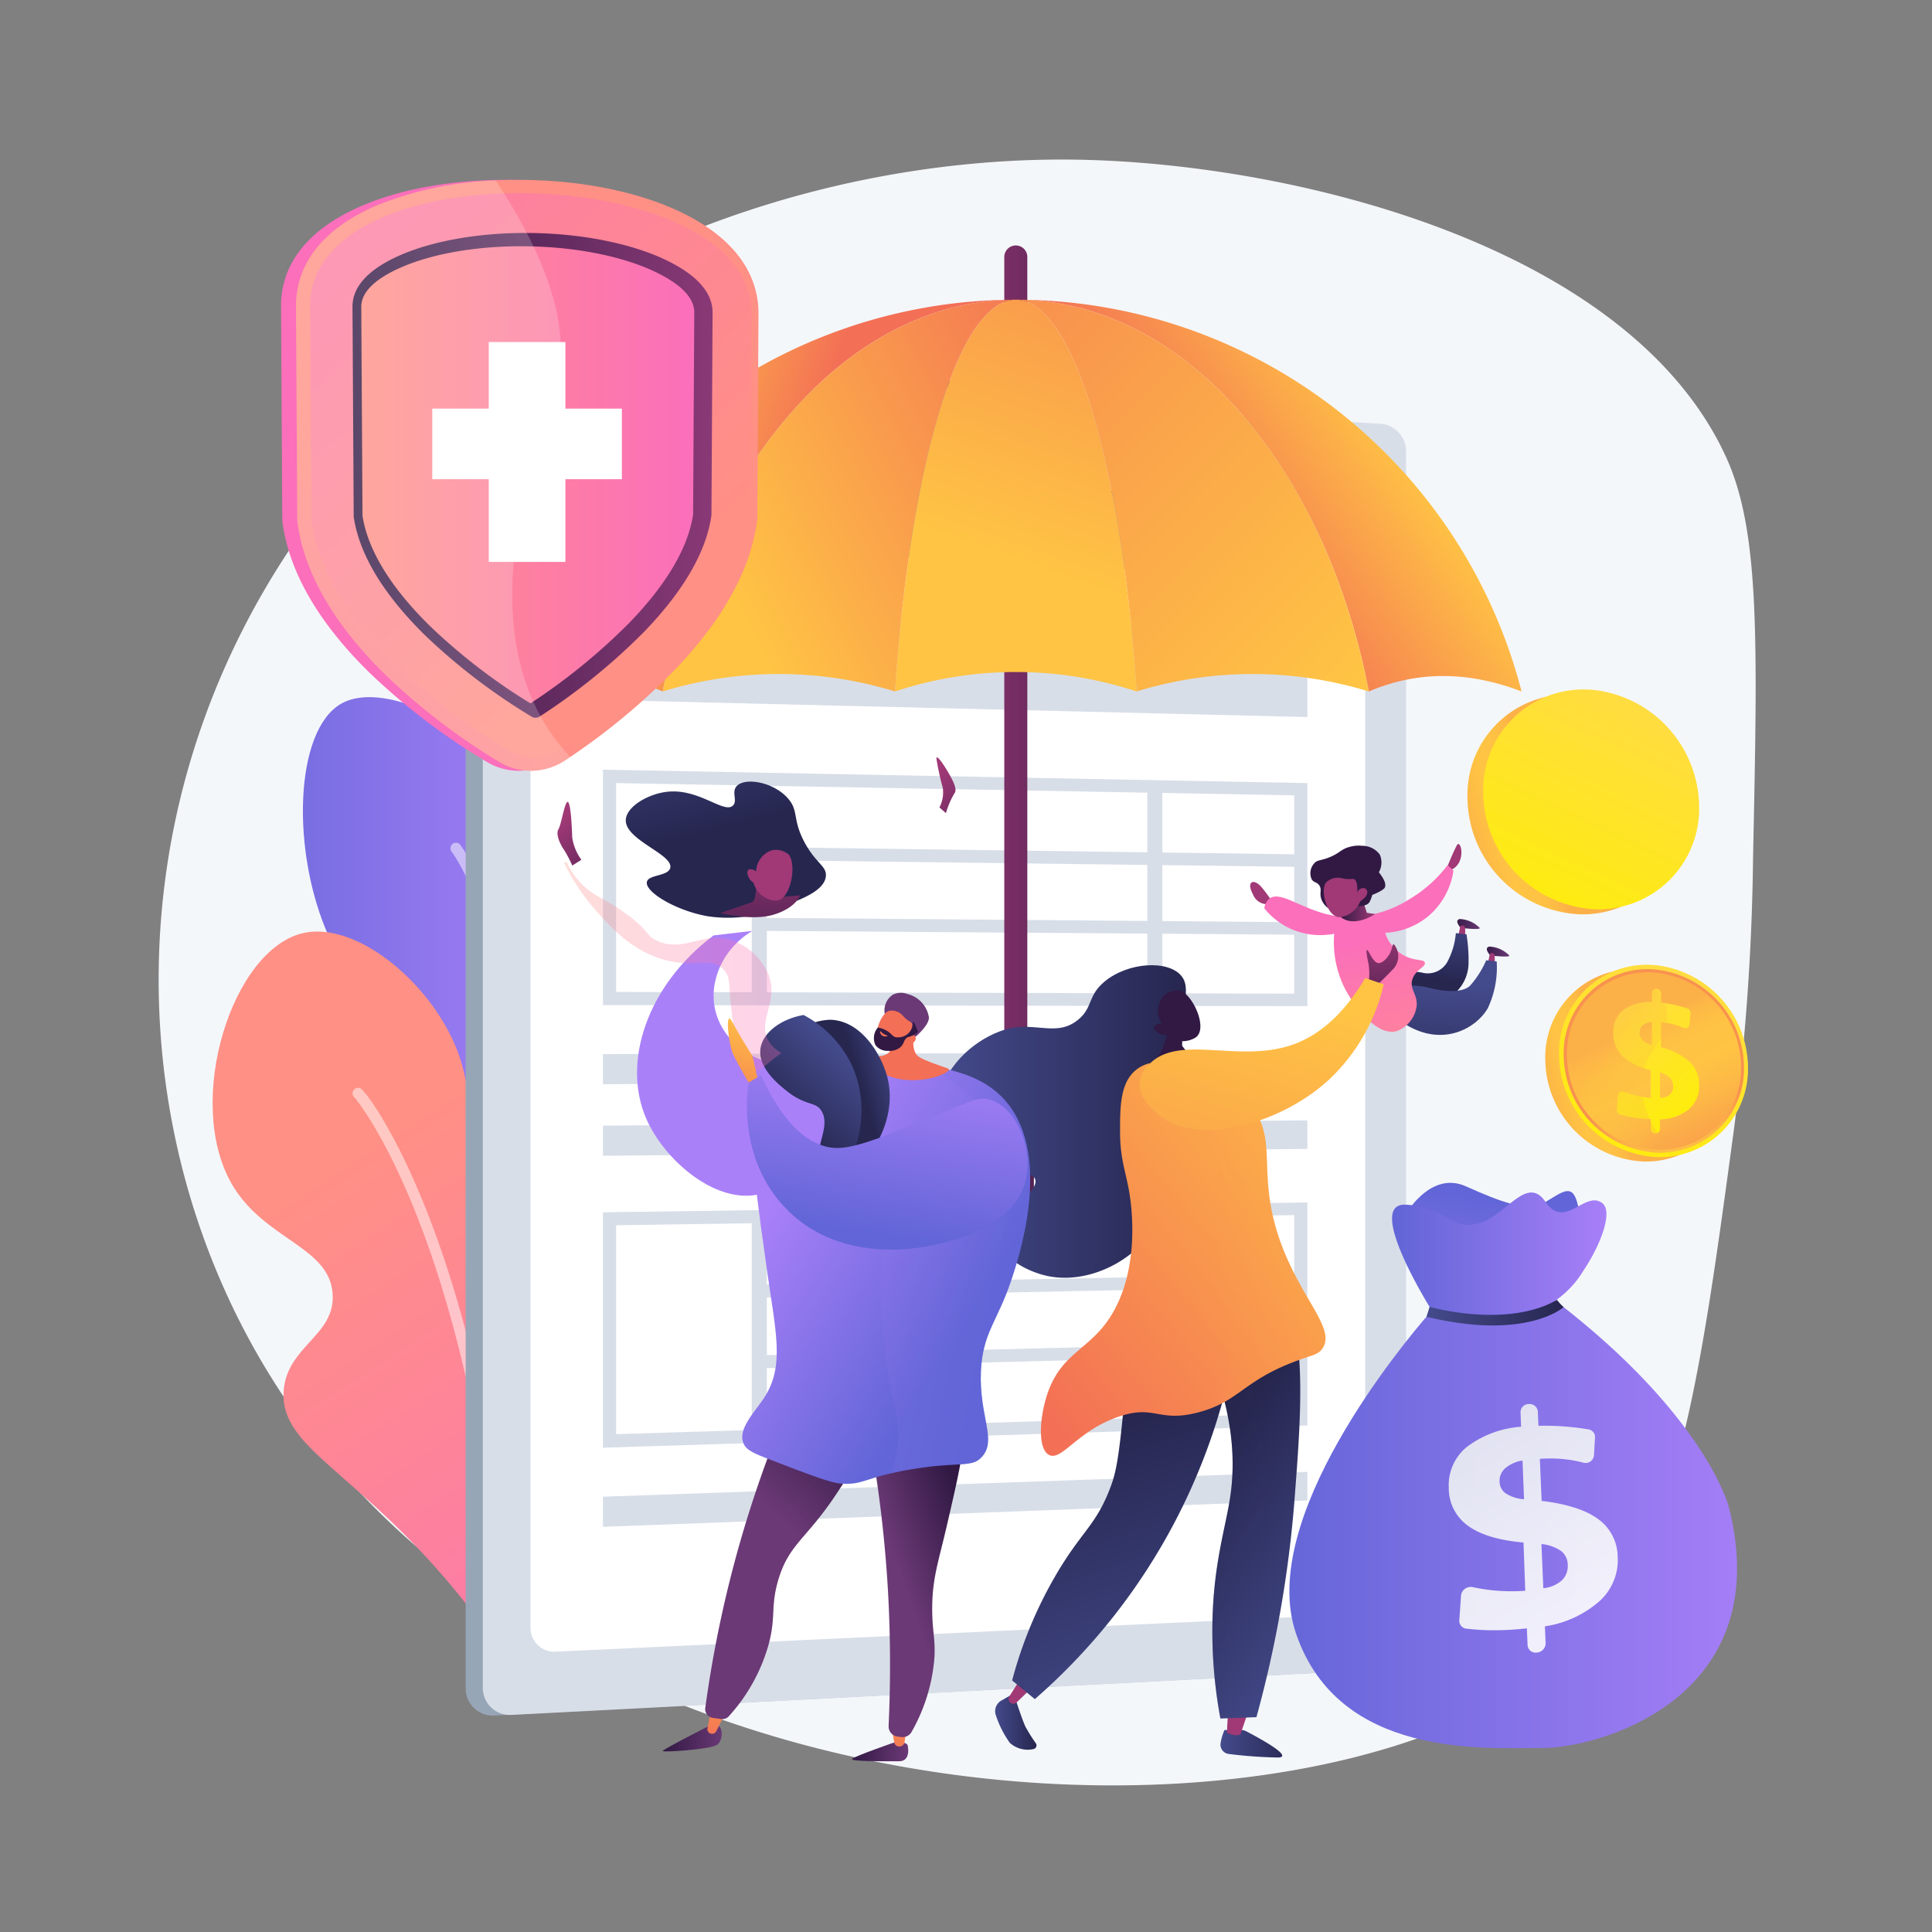 <svg xmlns="http://www.w3.org/2000/svg" xmlns:xlink="http://www.w3.org/1999/xlink" width="280" height="280" viewBox="0 0 280 280">
  <rect x="0" y="0" width="280" height="280" fill="#808080" stroke="none"/>
  <defs>
    <linearGradient id="linear-gradient" x1="-0.374" y1="0.661" x2="0.889" y2="0.661" gradientUnits="objectBoundingBox">
      <stop offset="0.004" stop-color="#6165d7"/>
      <stop offset="1" stop-color="#aa80f9"/>
    </linearGradient>
    <linearGradient id="linear-gradient-2" x1="0.281" y1="0.317" x2="0.679" y2="1.33" gradientUnits="objectBoundingBox">
      <stop offset="0" stop-color="#ff9085"/>
      <stop offset="1" stop-color="#fb6fbb"/>
    </linearGradient>
    <linearGradient id="linear-gradient-3" y1="0.5" x2="1" y2="0.5" gradientUnits="objectBoundingBox">
      <stop offset="0" stop-color="#444b8c"/>
      <stop offset="0.996" stop-color="#26264f"/>
    </linearGradient>
    <linearGradient id="linear-gradient-4" x1="6.962" y1="0.437" x2="-3.572" y2="0.543" gradientUnits="objectBoundingBox">
      <stop offset="0" stop-color="#311944"/>
      <stop offset="1" stop-color="#a03976"/>
    </linearGradient>
    <linearGradient id="linear-gradient-5" x1="0.561" y1="0.679" x2="0.868" y2="-0.741" gradientUnits="objectBoundingBox">
      <stop offset="0" stop-color="#ffc444"/>
      <stop offset="0.996" stop-color="#f36f56"/>
    </linearGradient>
    <linearGradient id="linear-gradient-6" x1="0.215" y1="0.435" x2="0.572" y2="0.517" xlink:href="#linear-gradient-5"/>
    <linearGradient id="linear-gradient-7" x1="0.217" y1="0.786" x2="1.269" y2="0.191" xlink:href="#linear-gradient-5"/>
    <linearGradient id="linear-gradient-8" x1="0.762" y1="0.362" x2="0.345" y2="0.582" xlink:href="#linear-gradient-5"/>
    <linearGradient id="linear-gradient-9" x1="0.868" y1="1.057" x2="-0.652" y2="-0.604" xlink:href="#linear-gradient-5"/>
    <linearGradient id="linear-gradient-10" x1="1.184" y1="-0.144" x2="-0.114" y2="1.298" xlink:href="#linear-gradient-4"/>
    <linearGradient id="linear-gradient-11" x1="1.087" y1="-0.027" x2="0.798" y2="0.192" xlink:href="#linear-gradient-2"/>
    <linearGradient id="linear-gradient-12" x1="0.272" y1="0.696" x2="-0.227" y2="1.347" xlink:href="#linear-gradient-2"/>
    <linearGradient id="linear-gradient-13" x1="0.73" y1="0.758" x2="-0.115" y2="-0.571" xlink:href="#linear-gradient-2"/>
    <linearGradient id="linear-gradient-14" y1="0.5" x2="1" y2="0.5" gradientUnits="objectBoundingBox">
      <stop offset="0" stop-color="#311944"/>
      <stop offset="1" stop-color="#893976"/>
    </linearGradient>
    <linearGradient id="linear-gradient-15" x1="0" y1="0.5" x2="1" y2="0.5" xlink:href="#linear-gradient-2"/>
    <linearGradient id="linear-gradient-16" x1="0" y1="0.5" x2="1" y2="0.5" xlink:href="#linear-gradient"/>
    <linearGradient id="linear-gradient-18" x1="0.51" y1="0.215" x2="0.227" y2="1.882" xlink:href="#linear-gradient"/>
    <linearGradient id="linear-gradient-23" x1="0.273" y1="0.017" x2="0.677" y2="1.045" gradientUnits="objectBoundingBox">
      <stop offset="0.004" stop-color="#ebeff2"/>
      <stop offset="1" stop-color="#fff"/>
    </linearGradient>
    <linearGradient id="linear-gradient-24" x1="0.329" y1="0.554" x2="-0.255" y2="0.738" gradientUnits="objectBoundingBox">
      <stop offset="0" stop-color="#fcb148"/>
      <stop offset="0.052" stop-color="#fdb946"/>
      <stop offset="0.142" stop-color="#fec144"/>
      <stop offset="0.318" stop-color="#ffc444"/>
      <stop offset="0.485" stop-color="#fdb946"/>
      <stop offset="0.775" stop-color="#f99c4c"/>
      <stop offset="0.866" stop-color="#f8924f"/>
      <stop offset="1" stop-color="#f8924f"/>
    </linearGradient>
    <linearGradient id="linear-gradient-25" x1="0.727" y1="0.007" x2="0.207" y2="1.135" gradientUnits="objectBoundingBox">
      <stop offset="0" stop-color="#ffdb44"/>
      <stop offset="1" stop-color="#feef06"/>
    </linearGradient>
    <linearGradient id="linear-gradient-26" x1="0.636" y1="1.231" x2="0.531" y2="0.666" xlink:href="#linear-gradient-24"/>
    <linearGradient id="linear-gradient-27" x1="0.409" y1="0.31" x2="0.858" y2="1.247" xlink:href="#linear-gradient-24"/>
    <linearGradient id="linear-gradient-28" x1="0.253" y1="0.019" x2="0.711" y2="1.039" xlink:href="#linear-gradient-25"/>
    <linearGradient id="linear-gradient-29" x1="0.464" y1="0.369" x2="1.215" y2="1.306" xlink:href="#linear-gradient-24"/>
    <linearGradient id="linear-gradient-38" x1="1.555" y1="-2.253" x2="0.446" y2="0.296" xlink:href="#linear-gradient-4"/>
    <linearGradient id="linear-gradient-40" x1="1.93" y1="-3.923" x2="0.994" y2="-1.011" xlink:href="#linear-gradient-4"/>
    <linearGradient id="linear-gradient-41" x1="0.819" y1="1.014" x2="0.546" y2="0.29" xlink:href="#linear-gradient-3"/>
    <linearGradient id="linear-gradient-42" x1="0.904" y1="1.015" x2="0.588" y2="0.291" xlink:href="#linear-gradient-3"/>
    <linearGradient id="linear-gradient-43" x1="0.612" y1="1.092" x2="0.467" y2="0.321" xlink:href="#linear-gradient-3"/>
    <linearGradient id="linear-gradient-44" x1="1.063" y1="-0.088" x2="0.117" y2="0.993" xlink:href="#linear-gradient-5"/>
    <linearGradient id="linear-gradient-45" x1="1.136" y1="-0.091" x2="-0.434" y2="1.145" xlink:href="#linear-gradient-5"/>
    <linearGradient id="linear-gradient-46" x1="-37.053" y1="2.268" x2="-37.61" y2="-0.442" xlink:href="#linear-gradient-4"/>
    <linearGradient id="linear-gradient-47" x1="-59.002" y1="-0.642" x2="-63.723" y2="2.917" xlink:href="#linear-gradient-4"/>
    <linearGradient id="linear-gradient-48" x1="0.933" y1="2.981" x2="0.581" y2="1.029" xlink:href="#linear-gradient-4"/>
    <linearGradient id="linear-gradient-49" x1="1.133" y1="2.589" x2="0.627" y2="1.013" xlink:href="#linear-gradient-4"/>
    <linearGradient id="linear-gradient-50" y1="0.5" x2="1" y2="0.5" gradientUnits="objectBoundingBox">
      <stop offset="0" stop-color="#311944"/>
      <stop offset="1" stop-color="#6b3976"/>
    </linearGradient>
    <linearGradient id="linear-gradient-51" x1="2.099" y1="-1.245" x2="0.959" y2="0.164" xlink:href="#linear-gradient-4"/>
    <linearGradient id="linear-gradient-53" x1="2.872" y1="-2.199" x2="1.732" y2="-0.791" xlink:href="#linear-gradient-4"/>
    <linearGradient id="linear-gradient-54" x1="0.584" y1="-0.303" x2="0.482" y2="0.643" xlink:href="#linear-gradient-3"/>
    <linearGradient id="linear-gradient-55" x1="0.51" y1="0.255" x2="0.392" y2="1.741" xlink:href="#linear-gradient-3"/>
    <linearGradient id="linear-gradient-56" x1="0.872" y1="1.487" x2="0.572" y2="0.406" xlink:href="#linear-gradient-2"/>
    <linearGradient id="linear-gradient-57" x1="0" y1="0.5" x2="1" y2="0.5" xlink:href="#linear-gradient-4"/>
    <linearGradient id="linear-gradient-58" x1="-28.458" y1="-17.926" x2="-28.973" y2="-19.468" xlink:href="#linear-gradient-50"/>
    <linearGradient id="linear-gradient-59" x1="-45.505" y1="-19.113" x2="-45.859" y2="-18.134" xlink:href="#linear-gradient-4"/>
    <linearGradient id="linear-gradient-60" x1="0.688" y1="2.317" x2="0.433" y2="-0.481" xlink:href="#linear-gradient-4"/>
    <linearGradient id="linear-gradient-61" x1="0.621" y1="0.105" x2="-0.481" y2="2.911" xlink:href="#linear-gradient-5"/>
    <linearGradient id="linear-gradient-63" x1="1.188" y1="-5.348" x2="0.242" y2="2.085" xlink:href="#linear-gradient-5"/>
    <linearGradient id="linear-gradient-65" x1="1.107" y1="-3.624" x2="0.349" y2="1.526" xlink:href="#linear-gradient-5"/>
    <linearGradient id="linear-gradient-66" x1="0.699" y1="0.116" x2="0.506" y2="0.497" xlink:href="#linear-gradient-50"/>
    <linearGradient id="linear-gradient-67" x1="0.624" y1="0.09" x2="0.287" y2="0.491" xlink:href="#linear-gradient-50"/>
    <linearGradient id="linear-gradient-68" x1="0.702" y1="0.121" x2="0.468" y2="0.517" xlink:href="#linear-gradient-50"/>
    <linearGradient id="linear-gradient-69" x1="0.176" y1="0.259" x2="0.678" y2="0.698" gradientUnits="objectBoundingBox">
      <stop offset="0" stop-color="#aa80f9"/>
      <stop offset="0.996" stop-color="#6165d7"/>
    </linearGradient>
    <linearGradient id="linear-gradient-70" x1="0.923" y1="0.865" x2="1.737" y2="1.575" xlink:href="#linear-gradient-69"/>
    <linearGradient id="linear-gradient-71" x1="-0.326" y1="0.173" x2="0.643" y2="0.634" xlink:href="#linear-gradient-69"/>
    <linearGradient id="linear-gradient-72" x1="-7.898" y1="3.098" x2="-7.846" y2="1.273" xlink:href="#linear-gradient-5"/>
    <linearGradient id="linear-gradient-73" x1="1.035" y1="0.229" x2="0.655" y2="0.396" xlink:href="#linear-gradient-3"/>
    <linearGradient id="linear-gradient-74" x1="0.663" y1="0.131" x2="0.342" y2="0.713" xlink:href="#linear-gradient-3"/>
    <linearGradient id="linear-gradient-75" x1="1.303" y1="2.761" x2="0.384" y2="0.188" xlink:href="#linear-gradient-4"/>
    <linearGradient id="linear-gradient-76" x1="1.069" y1="2.448" x2="0.333" y2="0.194" xlink:href="#linear-gradient-4"/>
    <linearGradient id="linear-gradient-77" x1="1.174" y1="-1.128" x2="1.578" y2="-0.025" xlink:href="#linear-gradient-3"/>
    <linearGradient id="linear-gradient-80" x1="0.441" y1="2.43" x2="0.559" y2="-1.062" xlink:href="#linear-gradient-4"/>
    <linearGradient id="linear-gradient-81" x1="8.197" y1="-11.938" x2="6.714" y2="-10.308" xlink:href="#linear-gradient-4"/>
    <linearGradient id="linear-gradient-82" x1="21.299" y1="-3.205" x2="20.568" y2="-4.746" xlink:href="#linear-gradient-50"/>
    <linearGradient id="linear-gradient-83" x1="-47.942" y1="-8.828" x2="-47.981" y2="-5.681" xlink:href="#linear-gradient-5"/>
    <linearGradient id="linear-gradient-84" x1="21.475" y1="-6.815" x2="20.735" y2="-9.686" xlink:href="#linear-gradient-50"/>
    <linearGradient id="linear-gradient-85" x1="118.19" y1="-49.829" x2="118.413" y2="-46.856" gradientUnits="objectBoundingBox">
      <stop offset="0" stop-color="#ffc444"/>
      <stop offset="1" stop-color="#f36f56"/>
    </linearGradient>
    <linearGradient id="linear-gradient-86" x1="0.595" y1="-0.203" x2="0.326" y2="1.843" xlink:href="#linear-gradient-5"/>
    <linearGradient id="linear-gradient-87" x1="0.608" y1="-0.134" x2="0.382" y2="0.827" xlink:href="#linear-gradient-69"/>
  </defs>
  <g id="Grupo_10210" data-name="Grupo 10210" transform="translate(0 0.428)">
    <g id="Grupo_10208" data-name="Grupo 10208" transform="translate(22.992 22.697)">
      <path id="Trazado_2054" data-name="Trazado 2054" d="M410.163,826.3c31.383.554,79.938,12.487,93.914,43.15,4.881,10.71,4.551,26.454,3.89,57.943a332.876,332.876,0,0,1-2.778,39.483c-4.7,34.77-7.9,58.44-20.005,72.223-30.337,34.536-139.921,33.537-186.716-28.637-25.527-33.917-29.454-82.165-6.113-122.039C318.053,844.524,368.149,825.56,410.163,826.3Z" transform="translate(-276.892 -826.281)" fill="#f4f7fa"/>
      <g id="Grupo_10170" data-name="Grupo 10170" transform="translate(20.906 77.909)">
        <path id="Trazado_2055" data-name="Trazado 2055" d="M540.074,1851.661c10.706,2.66,30.078-21.115,26.081-36.47-1.316-5.054-4.364-6.125-5.542-12.656-1.823-10.1,4.193-14.645,4.123-22.347-.141-15.5-24.807-32.316-33.863-27.179-6.8,3.858-7.331,21.536-1.758,33.845,4.223,9.326,10.583,12.553,9.852,20.109-.626,6.473-5.62,7.456-8.261,14.516C526.44,1832.883,532.219,1849.709,540.074,1851.661Z" transform="translate(-525.314 -1752.066)" fill="url(#linear-gradient)"/>
        <path id="Trazado_2056" data-name="Trazado 2056" d="M698.026,2076.746a.786.786,0,0,1-.25-.1.8.8,0,0,1-.266-1.1c27.039-44.368,7.126-71.8,6.918-72.06a.8.8,0,0,1,1.251-.988c.057.072,5.706,7.561,7.235,21.369a68.354,68.354,0,0,1-1.5,22.851,100.988,100.988,0,0,1-12.54,29.658A.8.8,0,0,1,698.026,2076.746Z" transform="translate(-682.912 -1981.15)" fill="#fff" opacity="0.5" style="mix-blend-mode: soft-light;isolation: isolate"/>
      </g>
      <g id="Grupo_10171" data-name="Grupo 10171" transform="translate(7.818 111.881)">
        <path id="Trazado_2057" data-name="Trazado 2057" d="M419.353,2268.087c4.535-1.181.155-13.975,7-34.74,4.082-12.38,8.5-16.516,6.7-24.912-1.232-5.726-5.328-13.287-11.789-15.128-5.23-1.49-8.051,1.895-11.357-.14-4.554-2.8-1.359-10.56-4.334-19.277-3.478-10.194-14.7-19.667-22.6-17.92-10.346,2.287-17.294,24.317-10.437,36.32,4.669,8.174,14.226,9.046,14.657,16.023.373,6.041-6.658,7.528-7.1,14.046-.5,7.251,7.855,10.554,19.659,23C413.18,2259.533,415.48,2269.1,419.353,2268.087Z" transform="translate(-369.791 -2155.761)" fill="url(#linear-gradient-2)"/>
        <path id="Trazado_2058" data-name="Trazado 2058" d="M639.3,2513.349a.8.8,0,0,1-.512-.526c-.052-.173-5.317-17.657-11.831-46.051-6.681-29.123-15.754-40.144-16.1-40.536a.8.8,0,0,1,.812-1.367c.649.324,3.317,4.016,6.321,10.219,2.893,5.972,7.066,16.255,10.524,31.328,6.5,28.341,11.75,45.773,11.8,45.946a.8.8,0,0,1-1.014.987ZM610.952,2426.3h0Z" transform="translate(-590.255 -2402.146)" fill="#fff" opacity="0.5" style="mix-blend-mode: soft-light;isolation: isolate"/>
      </g>
      <g id="Grupo_10189" data-name="Grupo 10189" transform="translate(44.497 25.444)">
        <path id="Trazado_2059" data-name="Trazado 2059" d="M939.465,1374.361a3.952,3.952,0,0,1-3.587,4.01l-126.03,6.547a3.921,3.921,0,0,1-4.194-3.927V1194.009a3.879,3.879,0,0,1,4.194-3.889l1.688-.09,124.342,7.779a4,4,0,0,1,3.587,4.043Z" transform="translate(-805.654 -1184.863)" fill="#97a6b7"/>
        <path id="Trazado_2060" data-name="Trazado 2060" d="M968.97,1374.225a3.951,3.951,0,0,1-3.587,4.01l-126.03,6.547a3.92,3.92,0,0,1-4.194-3.927V1193.874a3.879,3.879,0,0,1,4.194-3.889l126.03,7.689a4,4,0,0,1,3.587,4.043Z" transform="translate(-832.676 -1184.814)" fill="#d8dee8"/>
        <path id="Trazado_2061" data-name="Trazado 2061" d="M1248.348,1240.922c-3.133,4.027-3.58,11.635,1.79,14.767,11.635,7.16,26.85,4.923,38.038-2.685,8.234-5.764,4.727-16.45,2.371-25.093l-24.787-1.512C1263.627,1232.361,1252.276,1235.684,1248.348,1240.922Z" transform="translate(-1208.974 -1218.172)" fill="#d8dee8" style="mix-blend-mode: multiply;isolation: isolate"/>
        <path id="Trazado_2062" data-name="Trazado 2062" d="M1038.253,1569.775a3.482,3.482,0,0,1-3.187,3.535l-114.115,5.341a3.459,3.459,0,0,1-3.671-3.47V1415.127a3.444,3.444,0,0,1,3.671-3.456l114.115,5.749a3.5,3.5,0,0,1,3.187,3.546Z" transform="translate(-907.886 -1387.848)" fill="#fff"/>
        <path id="Trazado_2063" data-name="Trazado 2063" d="M1362.891,1153.113a2.028,2.028,0,0,0-1.907-1.727l-6.006-.323a4.843,4.843,0,0,1-4.548-5.253l.3-6.589a2.1,2.1,0,0,0-1.955-2.268l-1.939-.12a2.473,2.473,0,0,1-2.251-2.95,4.4,4.4,0,0,0-4-5.242,5.423,5.423,0,0,0-5.524,4.634,3.159,3.159,0,0,1-1.093,1.93,2.922,2.922,0,0,1-2.043.7l-1.979-.123a2.668,2.668,0,0,0-2.662,2.011l-1.719,6.6a6.32,6.32,0,0,1-6.262,4.749l-6.319-.339a2.739,2.739,0,0,0-2.538,1.541l-4.535,9.1.39.5,58.168,2.263Zm-23.166-18.805a1.291,1.291,0,0,1-1.178-1.538,1.589,1.589,0,0,1,1.616-1.358,1.292,1.292,0,0,1,1.176,1.538A1.59,1.59,0,0,1,1339.725,1134.308Z" transform="translate(-1263.81 -1128.631)" fill="url(#linear-gradient-3)"/>
        <path id="Trazado_2064" data-name="Trazado 2064" d="M1367.523,1159.031a2.029,2.029,0,0,0-1.907-1.727l-6.006-.323a4.843,4.843,0,0,1-4.548-5.253l.3-6.589a2.1,2.1,0,0,0-1.955-2.267l-1.939-.121a2.472,2.472,0,0,1-2.251-2.95,4.4,4.4,0,0,0-4-5.242,5.423,5.423,0,0,0-5.524,4.634,3.157,3.157,0,0,1-1.093,1.93,2.92,2.92,0,0,1-2.043.7l-1.979-.123a2.667,2.667,0,0,0-2.662,2.011l-1.719,6.6a6.32,6.32,0,0,1-6.262,4.749l-6.319-.339a2.739,2.739,0,0,0-2.538,1.541l-4.535,9.1,58.558,2.76Zm-23.166-18.805a1.292,1.292,0,0,1-1.178-1.538,1.589,1.589,0,0,1,1.616-1.358,1.292,1.292,0,0,1,1.176,1.538A1.59,1.59,0,0,1,1344.357,1140.226Z" transform="translate(-1268.052 -1134.051)" fill="#97a6b7"/>
        <path id="Trazado_2065" data-name="Trazado 2065" d="M1365.617,1372.664l-6.006-.323a4.7,4.7,0,0,1-4.016-2.644c-5.565,1.164-11.428-.052-17.291,1.12-4.028.9-3.58,7.16-8.055,7.608a152.283,152.283,0,0,1-19.054.989l-.653,1.311,58.558,2.761-1.575-9.1A2.028,2.028,0,0,0,1365.617,1372.664Z" transform="translate(-1268.052 -1349.41)" fill="#97a6b7" opacity="0.3" style="mix-blend-mode: multiply;isolation: isolate"/>
        <g id="Grupo_10188" data-name="Grupo 10188" transform="translate(19.899 39.499)">
          <path id="Trazado_2066" data-name="Trazado 2066" d="M1144.2,1613.857l-102.094-2.479V1598l102.094,3.182Z" transform="translate(-1042.111 -1598.002)" fill="#d8dee8"/>
          <g id="Grupo_10179" data-name="Grupo 10179" transform="translate(0 23.476)">
            <g id="Grupo_10177" data-name="Grupo 10177">
              <g id="Grupo_10172" data-name="Grupo 10172">
                <path id="Trazado_2067" data-name="Trazado 2067" d="M1144.2,1911.244l-102.094-.154v-34.122l102.094,1.948Zm-100.183-2.059,98.272.244v-28.737l-98.272-1.777Z" transform="translate(-1042.111 -1876.968)" fill="#d8dee8"/>
              </g>
              <g id="Grupo_10173" data-name="Grupo 10173" transform="translate(21.565 1.225)">
                <path id="Trazado_2068" data-name="Trazado 2068" d="M1300.554,1923.331h-2.184v-31.806l2.184.036Z" transform="translate(-1298.37 -1891.525)" fill="#d8dee8"/>
              </g>
              <g id="Grupo_10176" data-name="Grupo 10176" transform="translate(22.657 11.222)">
                <g id="Grupo_10174" data-name="Grupo 10174">
                  <path id="Trazado_2069" data-name="Trazado 2069" d="M1389.69,2013.182l-78.345-.98v-1.889l78.345,1.057Z" transform="translate(-1311.345 -2010.314)" fill="#d8dee8"/>
                </g>
                <g id="Grupo_10175" data-name="Grupo 10175" transform="translate(0 10.252)">
                  <path id="Trazado_2070" data-name="Trazado 2070" d="M1389.69,2134.59l-78.345-.562v-1.888l78.345.638Z" transform="translate(-1311.345 -2132.141)" fill="#d8dee8"/>
                </g>
              </g>
            </g>
            <g id="Grupo_10178" data-name="Grupo 10178" transform="translate(78.891 2.291)">
              <path id="Trazado_2071" data-name="Trazado 2071" d="M1981.751,1935.879l-2.184,0v-31.687l2.184.035Z" transform="translate(-1979.567 -1904.189)" fill="#d8dee8"/>
            </g>
          </g>
          <g id="Grupo_10187" data-name="Grupo 10187" transform="translate(0 86.201)">
            <g id="Grupo_10185" data-name="Grupo 10185">
              <g id="Grupo_10180" data-name="Grupo 10180">
                <path id="Trazado_2072" data-name="Trazado 2072" d="M1144.2,2654.654l-102.094,3.219v-34.123l102.094-1.425Zm-100.183,1.247,98.272-3v-28.737l-98.272,1.467Z" transform="translate(-1042.111 -2622.326)" fill="#d8dee8"/>
              </g>
              <g id="Grupo_10181" data-name="Grupo 10181" transform="translate(21.565 1.9)">
                <path id="Trazado_2073" data-name="Trazado 2073" d="M1300.554,2676.722l-2.184.07V2644.94l2.184-.035Z" transform="translate(-1298.37 -2644.905)" fill="#d8dee8"/>
              </g>
              <g id="Grupo_10184" data-name="Grupo 10184" transform="translate(22.657 10.366)">
                <g id="Grupo_10182" data-name="Grupo 10182">
                  <path id="Trazado_2074" data-name="Trazado 2074" d="M1389.69,2747.322l-78.345,1.609v-1.888l78.345-1.532Z" transform="translate(-1311.345 -2745.51)" fill="#d8dee8"/>
                </g>
                <g id="Grupo_10183" data-name="Grupo 10183" transform="translate(0 9.834)">
                  <path id="Trazado_2075" data-name="Trazado 2075" d="M1389.69,2864.173l-78.345,2.028v-1.889l78.345-1.951Z" transform="translate(-1311.345 -2862.361)" fill="#d8dee8"/>
                </g>
              </g>
            </g>
            <g id="Grupo_10186" data-name="Grupo 10186" transform="translate(78.891 1.079)">
              <path id="Trazado_2076" data-name="Trazado 2076" d="M1981.751,2666.8l-2.184.06v-31.687l2.184-.028Z" transform="translate(-1979.567 -2635.144)" fill="#d8dee8"/>
            </g>
          </g>
          <path id="Trazado_2077" data-name="Trazado 2077" d="M1144.2,2368.311l-102.094.449v-4.367l102.094-.22Z" transform="translate(-1042.111 -2299.696)" fill="#d8dee8"/>
          <path id="Trazado_2078" data-name="Trazado 2078" d="M1144.2,2485.094l-102.094.995v-4.368l102.094-.765Z" transform="translate(-1042.111 -2406.652)" fill="#d8dee8"/>
          <path id="Trazado_2079" data-name="Trazado 2079" d="M1144.2,3090.526l-102.094,3.822v-4.368l102.094-3.592Z" transform="translate(-1042.111 -2961.135)" fill="#d8dee8"/>
        </g>
      </g>
      <g id="Grupo_10192" data-name="Grupo 10192" transform="translate(50.931 12.449)">
        <path id="Trazado_2080" data-name="Trazado 2080" d="M1734.915,974.217a1.669,1.669,0,0,0-1.669,1.668v134.16h3.337V975.885A1.668,1.668,0,0,0,1734.915,974.217Z" transform="translate(-1661.62 -974.217)" fill="url(#linear-gradient-4)"/>
        <g id="Grupo_10191" data-name="Grupo 10191" transform="translate(0 7.861)">
          <path id="Trazado_2081" data-name="Trazado 2081" d="M1753.073,1067.635h0Z" transform="translate(-1679.778 -1067.635)" fill="#fff"/>
          <path id="Trazado_2082" data-name="Trazado 2082" d="M1753.073,1067.635Z" transform="translate(-1679.778 -1067.635)" fill="#fff"/>
          <path id="Trazado_2083" data-name="Trazado 2083" d="M1753.073,1067.635Z" transform="translate(-1679.778 -1067.635)" fill="#fff"/>
          <path id="Trazado_2084" data-name="Trazado 2084" d="M1753.073,1067.635Z" transform="translate(-1679.778 -1067.635)" fill="#fff"/>
          <path id="Trazado_2085" data-name="Trazado 2085" d="M1562.555,1067.635h0c-8.317,0-15.331,24-17.506,56.777a55.752,55.752,0,0,1,35.012,0C1577.886,1091.633,1570.872,1067.635,1562.555,1067.635Z" transform="translate(-1489.26 -1067.635)" fill="url(#linear-gradient-5)"/>
          <path id="Trazado_2086" data-name="Trazado 2086" d="M955.4,1067.635a75.706,75.706,0,0,0-73.3,56.777c7.874-3.019,15.239-2.945,22.131,0C910.6,1091.633,931.095,1067.635,955.4,1067.635Z" transform="translate(-882.108 -1067.635)" fill="url(#linear-gradient-6)"/>
          <path id="Trazado_2087" data-name="Trazado 2087" d="M1196.25,1067.635h0c-24.308,0-44.807,24-51.165,56.777a57.287,57.287,0,0,1,33.659,0C1180.919,1091.633,1187.932,1067.635,1196.25,1067.635Z" transform="translate(-1122.954 -1067.635)" fill="url(#linear-gradient-7)"/>
          <g id="Grupo_10190" data-name="Grupo 10190" transform="translate(73.295 0)">
            <path id="Trazado_2088" data-name="Trazado 2088" d="M1753.076,1067.635a75.706,75.706,0,0,1,73.3,56.777c-7.874-3.019-15.239-2.945-22.131,0C1797.883,1091.633,1777.384,1067.635,1753.076,1067.635Z" transform="translate(-1753.076 -1067.635)" fill="url(#linear-gradient-8)"/>
            <path id="Trazado_2089" data-name="Trazado 2089" d="M1753.076,1067.635h0c24.309,0,44.807,24,51.165,56.777a57.286,57.286,0,0,0-33.659,0C1768.407,1091.633,1761.393,1067.635,1753.076,1067.635Z" transform="translate(-1753.076 -1067.635)" fill="url(#linear-gradient-9)"/>
          </g>
        </g>
        <path id="Trazado_2090" data-name="Trazado 2090" d="M1475.945,2427.972h-3.64a11.814,11.814,0,0,1-11.8-11.8v-4.311a2.621,2.621,0,1,1,5.241,0v4.311a6.567,6.567,0,0,0,6.56,6.56h3.64a6.567,6.567,0,0,0,6.559-6.56v-17.9a2.621,2.621,0,0,1,5.242,0v17.9A11.814,11.814,0,0,1,1475.945,2427.972Z" transform="translate(-1411.83 -2276.032)" fill="url(#linear-gradient-10)"/>
      </g>
      <g id="Grupo_10194" data-name="Grupo 10194" transform="translate(17.736 2.942)">
        <path id="Trazado_2091" data-name="Trazado 2091" d="M522.394,946.891a8.95,8.95,0,0,1-4.871-1.26A94.161,94.161,0,0,1,500.6,932.8c-7.5-7.31-11.807-14.741-12.75-22.038l-.015-.114-.183-31.135c0-6.153,4.013-11.148,11.549-14.43,6.225-2.712,14.477-4.055,23.194-3.8,8.616.249,16.588,2.027,22.489,4.989,7.014,3.521,10.695,8.469,10.695,14.336l-.167,29.75-.013.109c-.862,6.987-4.826,14.21-11.832,21.514a97.7,97.7,0,0,1-16.332,13.377A9.269,9.269,0,0,1,522.394,946.891Z" transform="translate(-487.652 -861.253)" fill="url(#linear-gradient-11)"/>
        <path id="Trazado_2092" data-name="Trazado 2092" d="M580.465,880.6l-.164,29.751-.015.108c-.851,6.987-4.763,14.212-11.677,21.515a95.654,95.654,0,0,1-15.437,12.92l-.678.456a9.052,9.052,0,0,1-4.774,1.532,8.744,8.744,0,0,1-4.806-1.26,92.761,92.761,0,0,1-16.7-12.826c-7.4-7.309-11.654-14.741-12.583-22.038l-.015-.114-.178-31.134c0-6.154,3.959-11.148,11.393-14.431a50.32,50.32,0,0,1,17.533-3.751c1.754-.088,3.546-.105,5.356-.053,8.5.251,16.37,2.029,22.19,4.991C576.834,869.784,580.465,874.734,580.465,880.6Z" transform="translate(-511.268 -861.244)" fill="url(#linear-gradient-12)"/>
        <path id="Trazado_2093" data-name="Trazado 2093" d="M537.852,900.353l.182,30.978c2.039,15.806,20.615,28.6,28.7,33.464a7.142,7.142,0,0,0,7.582-.2c7.921-5.212,25.479-18.335,27.355-33.531l.167-29.668C601.842,879.381,537.852,877.369,537.852,900.353Z" transform="translate(-533.627 -882.067)" fill="url(#linear-gradient-13)"/>
        <path id="Trazado_2094" data-name="Trazado 2094" d="M637.291,1022.968a1.1,1.1,0,0,1-.6-.159,87.928,87.928,0,0,1-15.406-11.76c-6.068-5.96-9.567-11.755-10.37-17.2l-.178-30.465c.007-2.923,2.321-5.425,6.857-7.427,5.063-2.235,12.254-3.407,19.7-3.231,7.368.175,14.349,1.658,19.185,4.058,4.278,2.123,6.441,4.625,6.448,7.447l-.166,29.41c-.749,5.267-4.034,10.945-9.8,16.913a91.351,91.351,0,0,1-15.067,12.224A1.147,1.147,0,0,1,637.291,1022.968Z" transform="translate(-600.38 -945.014)" fill="url(#linear-gradient-14)"/>
        <path id="Trazado_2095" data-name="Trazado 2095" d="M650.388,1041.816a85.448,85.448,0,0,1-14.565-11.209c-5.7-5.612-9-11-9.778-15.98l-.177-30.288c.005-2.09,1.926-4.007,5.7-5.676,4.8-2.124,11.669-3.243,18.824-3.082,7.087.159,13.766,1.559,18.357,3.83,3.567,1.765,5.371,3.69,5.376,5.728l-.166,29.3c-.728,4.834-3.84,10.122-9.283,15.745A88.724,88.724,0,0,1,650.388,1041.816Z" transform="translate(-614.237 -965.945)" fill="url(#linear-gradient-15)"/>
        <g id="Grupo_10193" data-name="Grupo 10193" transform="translate(21.919 23.503)">
          <rect id="Rectángulo_2696" data-name="Rectángulo 2696" width="11.11" height="31.868" transform="translate(8.186)" fill="#fff"/>
          <rect id="Rectángulo_2697" data-name="Rectángulo 2697" width="27.482" height="10.233" transform="translate(0 9.648)" fill="#fff"/>
        </g>
        <path id="Trazado_2096" data-name="Trazado 2096" d="M553.173,945.788l-.678.456a9.052,9.052,0,0,1-4.774,1.532,8.743,8.743,0,0,1-4.806-1.26,92.759,92.759,0,0,1-16.7-12.826c-7.4-7.309-11.654-14.741-12.583-22.038l-.015-.114-.178-31.134c0-6.154,3.959-11.148,11.393-14.431a50.317,50.317,0,0,1,17.533-3.751c.383.573.8,1.2,1.219,1.868,1.061,1.678,2.213,3.628,3.307,5.751.328.634.652,1.283.965,1.947,2.941,6.2,5.1,13.481,3.263,19.506-3.324,10.923-10.376,30.792-3.3,46.454q.478,1.066,1.05,2.1a29.241,29.241,0,0,0,3.234,4.725C552.442,944.984,552.8,945.388,553.173,945.788Z" transform="translate(-511.268 -862.14)" fill="#fff" opacity="0.2" style="mix-blend-mode: soft-light;isolation: isolate"/>
      </g>
      <g id="Grupo_10196" data-name="Grupo 10196" transform="translate(163.876 148.302)">
        <path id="Trazado_2097" data-name="Trazado 2097" d="M2261.645,2856.533q-.347.015-.664.014c-8.385,0-29.531,1.621-35.777-16.535-5.739-16.675,15.66-42.243,19.186-46.3.313-.361.486-.551.486-.551s-.932-.686,17.929-1.412c21.661,16.613,25.084,29.764,25.084,29.764C2294.78,2848.46,2270.63,2856.164,2261.645,2856.533Z" transform="translate(-2224.232 -2774.65)" fill="url(#linear-gradient-16)"/>
        <path id="Trazado_2098" data-name="Trazado 2098" d="M2261.645,2877.047q-.347.015-.664.015c-8.385,0-29.531,1.621-35.777-16.535-5.739-16.675,15.66-42.243,19.186-46.3a5.688,5.688,0,0,1,2.588.159C2247.293,2814.485,2203.068,2871.075,2261.645,2877.047Z" transform="translate(-2224.232 -2795.164)" opacity="0.3" fill="url(#linear-gradient-16)" style="mix-blend-mode: multiply;isolation: isolate"/>
        <path id="Trazado_2099" data-name="Trazado 2099" d="M2426.922,2592.817s3.517-5.982,8.483-3.778,8.967,3.857,11.588,2.282,3.992-2.822,4.72.636-9.2,11.958-9.2,11.958S2427.336,2603.916,2426.922,2592.817Z" transform="translate(-2409.865 -2588.552)" fill="url(#linear-gradient-18)"/>
        <path id="Trazado_2100" data-name="Trazado 2100" d="M2426.922,2624s3.517-5.982,8.483-3.778,8.967,3.857,11.588,2.283,3.992-2.822,4.72.635-9.2,11.958-9.2,11.958S2427.336,2635.1,2426.922,2624Z" transform="translate(-2409.865 -2617.113)" opacity="0.2" fill="url(#linear-gradient-18)" style="mix-blend-mode: multiply;isolation: isolate"/>
        <path id="Trazado_2101" data-name="Trazado 2101" d="M2428.732,2616.553a14.292,14.292,0,0,1-4.494,4.622c-1.812.925-5.04,1.486-8.255,1.721a33.377,33.377,0,0,1-8.18-.244h0a3.953,3.953,0,0,1-1.018-.338s-5.684-9.024-5.765-13.235c-.028-1.337.51-2.188,1.971-2.113,6.071.313,6.209,3.7,10.347,2.754s7.173-7.242,9.932-3.147,5.725-1.732,8.208.157C2433.076,2607.947,2431.294,2612.744,2428.732,2616.553Z" transform="translate(-2386.138 -2603.799)" fill="url(#linear-gradient-16)"/>
        <path id="Trazado_2102" data-name="Trazado 2102" d="M2460.679,2791.064s11.171,3.2,18.476-1.013a6.938,6.938,0,0,0,.957,1.051s-5.367,4.9-19.883,1.4C2460.229,2792.5,2460.582,2791.465,2460.679,2791.064Z" transform="translate(-2440.369 -2773.094)" fill="url(#linear-gradient-3)"/>
        <path id="Trazado_2103" data-name="Trazado 2103" d="M2428.744,2652.059a14.283,14.283,0,0,1-4.494,4.622c-1.812.925-5.041,1.486-8.255,1.72l-8.18-.244,0,0a3.973,3.973,0,0,1-1.019-.338s-5.683-9.025-5.765-13.235c.069-.074,2.3-2.434,4.981,2.626,2.723,5.139,3.707,9.618,6.931,7.461s8.2-10.632,9.077-6.641-2.352,7.831,0,7.2C2423.851,2654.729,2427.384,2651.99,2428.744,2652.059Z" transform="translate(-2386.149 -2639.306)" opacity="0.2" fill="url(#linear-gradient-16)" style="mix-blend-mode: multiply;isolation: isolate"/>
        <g id="Grupo_10195" data-name="Grupo 10195" transform="translate(23.105 32.058)" opacity="0.9">
          <path id="Trazado_2104" data-name="Trazado 2104" d="M2510.393,2969.495h0a1.192,1.192,0,0,1,1.292,1.061l.089,2.09a38.48,38.48,0,0,1,4.149.129q1.531.129,3.047.381a1.131,1.131,0,0,1,1.005,1.139l-.156,2.67a1.216,1.216,0,0,1-1.553,1.021,17.753,17.753,0,0,0-2.063-.417,20.214,20.214,0,0,0-3.872-.156l-.354.018.259,6.1c3.663.436,6.373,1.307,8.162,2.613a6.79,6.79,0,0,1,2.856,5.393,8.022,8.022,0,0,1-2.525,6.427,15.368,15.368,0,0,1-8.017,3.742l.1,2.471a1.35,1.35,0,0,1-1.242,1.331l-.023,0a1.161,1.161,0,0,1-1.347-1.061l-.1-2.442-.575.058a41.462,41.462,0,0,1-4.8.211,32.483,32.483,0,0,1-3.342-.223,1.145,1.145,0,0,1-1.082-1.188l.255-3.651a1.422,1.422,0,0,1,1.739-1.175,26.19,26.19,0,0,0,2.927.458,27.267,27.267,0,0,0,4.64.061l-.252-6.993c-3.555-.313-6.242-1.119-8.032-2.418a6.667,6.667,0,0,1-2.8-5.512,7.137,7.137,0,0,1,2.665-5.96,14.759,14.759,0,0,1,7.818-2.889l-.085-2.14A1.183,1.183,0,0,1,2510.393,2969.495Zm-.928,8.186a5.029,5.029,0,0,0-2.485,1.1,2.4,2.4,0,0,0-.839,1.949,2.117,2.117,0,0,0,.906,1.724,5.712,5.712,0,0,0,2.641.843Zm2.744,12.1.27,6.4a4.622,4.622,0,0,0,2.692-1.138,2.861,2.861,0,0,0,.847-2.284,2.534,2.534,0,0,0-.972-1.979A6.076,6.076,0,0,0,2512.208,2989.785Z" transform="translate(-2498.784 -2969.494)" fill="url(#linear-gradient-23)"/>
        </g>
      </g>
      <g id="Grupo_10198" data-name="Grupo 10198" transform="translate(200.963 116.701)">
        <path id="Trazado_2105" data-name="Trazado 2105" d="M2692.314,2235.49a12.755,12.755,0,0,1-13.195,13.007,14.934,14.934,0,0,1-14.184-14.853,12.719,12.719,0,0,1,14.184-12.94A15.032,15.032,0,0,1,2692.314,2235.49Z" transform="translate(-2664.935 -2219.99)" fill="url(#linear-gradient-24)"/>
        <path id="Trazado_2106" data-name="Trazado 2106" d="M2716.084,2227.9a12.755,12.755,0,0,1-13.2,13.008,14.935,14.935,0,0,1-14.184-14.853,12.719,12.719,0,0,1,14.184-12.941A15.032,15.032,0,0,1,2716.084,2227.9Z" transform="translate(-2686.705 -2213.039)" fill="url(#linear-gradient-25)"/>
        <path id="Trazado_2107" data-name="Trazado 2107" d="M2722.787,2234.812a12.172,12.172,0,0,1-12.614,12.413,14.254,14.254,0,0,1-13.514-14.175,12.139,12.139,0,0,1,13.514-12.352A14.343,14.343,0,0,1,2722.787,2234.812Z" transform="translate(-2693.988 -2219.991)" fill="url(#linear-gradient-26)"/>
        <path id="Trazado_2108" data-name="Trazado 2108" d="M2727.557,2239.746a11.755,11.755,0,0,1-12.2,11.989,13.769,13.769,0,0,1-13.038-13.69,11.725,11.725,0,0,1,13.038-11.932A13.852,13.852,0,0,1,2727.557,2239.746Z" transform="translate(-2699.175 -2224.953)" fill="url(#linear-gradient-27)"/>
        <g id="Grupo_10197" data-name="Grupo 10197" transform="translate(9.857 3.486)">
          <path id="Trazado_2109" data-name="Trazado 2109" d="M2788.325,2254.468h0a.745.745,0,0,1,.658.731v1.261a18.514,18.514,0,0,1,2.185.379q.807.189,1.6.451a.738.738,0,0,1,.5.757l-.155,1.581a.592.592,0,0,1-.846.491,9.15,9.15,0,0,0-1.075-.4,9.782,9.782,0,0,0-2.028-.379l-.186-.015v3.61a9.481,9.481,0,0,1,4.191,2.144,4.531,4.531,0,0,1,1.343,3.345,4.4,4.4,0,0,1-1.485,3.478,6.772,6.772,0,0,1-4.2,1.479v1.392a.633.633,0,0,1-.659.643h-.012a.7.7,0,0,1-.661-.7v-1.373l-.293-.013a19.339,19.339,0,0,1-2.434-.259,15.841,15.841,0,0,1-1.682-.387.725.725,0,0,1-.528-.75l.183-2.032a.643.643,0,0,1,.9-.531,13.038,13.038,0,0,0,3.844.881l.011-4.017a8.7,8.7,0,0,1-4.081-2,4.584,4.584,0,0,1-1.352-3.407,3.983,3.983,0,0,1,1.465-3.309,6.5,6.5,0,0,1,4.131-1.154v-1.289A.6.6,0,0,1,2788.325,2254.468Zm-.661,4.82a2.224,2.224,0,0,0-1.316.464,1.354,1.354,0,0,0-.472,1.084,1.453,1.453,0,0,0,.437,1.077,3.1,3.1,0,0,0,1.351.689Zm1.167,7.272v3.683a2.039,2.039,0,0,0,1.408-.437,1.576,1.576,0,0,0,.49-1.24,1.692,1.692,0,0,0-.456-1.212A3.339,3.339,0,0,0,2788.832,2266.56Z" transform="translate(-2782.068 -2254.465)" fill="url(#linear-gradient-28)"/>
        </g>
        <path id="Trazado_2110" data-name="Trazado 2110" d="M2713.152,2242.152c.412-4.07,4.153-5.794,3.665-9.538-.3-2.307-2.05-4.252-4-5.771a11.726,11.726,0,0,0-10.494,11.93,13.769,13.769,0,0,0,13.038,13.69,12.3,12.3,0,0,0,2.015-.1C2714.558,2249.563,2712.8,2245.648,2713.152,2242.152Z" transform="translate(-2699.175 -2225.681)" opacity="0.3" fill="url(#linear-gradient-29)" style="mix-blend-mode: multiply;isolation: isolate"/>
      </g>
      <g id="Grupo_10200" data-name="Grupo 10200" transform="translate(189.684 76.805)">
        <path id="Trazado_2111" data-name="Trazado 2111" d="M2562.191,1764.608a14.576,14.576,0,0,1-15.08,14.864A17.066,17.066,0,0,1,2530.9,1762.5a14.535,14.535,0,0,1,16.208-14.788A17.178,17.178,0,0,1,2562.191,1764.608Z" transform="translate(-2530.903 -1746.896)" fill="url(#linear-gradient-24)"/>
        <path id="Trazado_2112" data-name="Trazado 2112" d="M2589.356,1755.935a14.575,14.575,0,0,1-15.079,14.864,17.067,17.067,0,0,1-16.209-16.974,14.535,14.535,0,0,1,16.209-14.788A17.178,17.178,0,0,1,2589.356,1755.935Z" transform="translate(-2555.782 -1738.952)" fill="url(#linear-gradient-25)"/>
        <path id="Trazado_2113" data-name="Trazado 2113" d="M2597.015,1763.834a13.909,13.909,0,0,1-14.415,14.185,16.29,16.29,0,0,1-15.444-16.2A13.872,13.872,0,0,1,2582.6,1747.7,16.391,16.391,0,0,1,2597.015,1763.834Z" transform="translate(-2564.105 -1746.896)" fill="url(#linear-gradient-26)"/>
        <path id="Trazado_2114" data-name="Trazado 2114" d="M2602.467,1769.473a13.434,13.434,0,0,1-13.939,13.7,15.736,15.736,0,0,1-14.9-15.645,13.4,13.4,0,0,1,14.9-13.636A15.83,15.83,0,0,1,2602.467,1769.473Z" transform="translate(-2570.032 -1752.568)" fill="url(#linear-gradient-27)"/>
        <g id="Grupo_10199" data-name="Grupo 10199" transform="translate(11.265 3.984)">
          <path id="Trazado_2115" data-name="Trazado 2115" d="M2671.912,1786.3h0a.852.852,0,0,1,.752.836v1.441a21.192,21.192,0,0,1,2.5.433q.922.216,1.831.516a.843.843,0,0,1,.574.865l-.177,1.807a.677.677,0,0,1-.967.562,10.427,10.427,0,0,0-1.229-.458,11.142,11.142,0,0,0-2.317-.433l-.213-.017v4.126a10.839,10.839,0,0,1,4.79,2.45,5.178,5.178,0,0,1,1.535,3.823,5.034,5.034,0,0,1-1.7,3.975,7.741,7.741,0,0,1-4.8,1.69v1.59a.723.723,0,0,1-.753.735h-.013a.8.8,0,0,1-.756-.8v-1.569l-.335-.015a22.022,22.022,0,0,1-2.781-.3,18.1,18.1,0,0,1-1.922-.442.828.828,0,0,1-.6-.856l.208-2.323a.734.734,0,0,1,1.027-.606,15.119,15.119,0,0,0,1.69.555,14.789,14.789,0,0,0,2.7.452l.014-4.59a9.943,9.943,0,0,1-4.663-2.288,5.239,5.239,0,0,1-1.545-3.894,4.552,4.552,0,0,1,1.675-3.782,7.428,7.428,0,0,1,4.721-1.318v-1.473A.68.68,0,0,1,2671.912,1786.3Zm-.755,5.508a2.543,2.543,0,0,0-1.5.53,1.547,1.547,0,0,0-.54,1.239,1.663,1.663,0,0,0,.5,1.231,3.535,3.535,0,0,0,1.544.788Zm1.334,8.311v4.209a2.328,2.328,0,0,0,1.61-.5,1.8,1.8,0,0,0,.56-1.417,1.936,1.936,0,0,0-.521-1.385A3.819,3.819,0,0,0,2672.492,1800.115Z" transform="translate(-2664.762 -1786.293)" fill="url(#linear-gradient-28)"/>
        </g>
        <path id="Trazado_2116" data-name="Trazado 2116" d="M2586,1772.221c.471-4.651,4.746-6.62,4.188-10.9-.344-2.637-2.342-4.86-4.572-6.595a13.4,13.4,0,0,0-11.993,13.634,15.736,15.736,0,0,0,14.9,15.645,14.037,14.037,0,0,0,2.3-.113C2587.612,1780.691,2585.6,1776.217,2586,1772.221Z" transform="translate(-2570.032 -1753.399)" opacity="0.3" fill="url(#linear-gradient-29)" style="mix-blend-mode: multiply;isolation: isolate"/>
      </g>
      <g id="Grupo_10207" data-name="Grupo 10207" transform="translate(57.804 86.646)">
        <g id="Grupo_10203" data-name="Grupo 10203" transform="translate(55.103 12.546)">
          <path id="Trazado_2117" data-name="Trazado 2117" d="M1654.307,2219.944c.291-2.185.452-3.535-.392-4.606-1.889-2.395-7.756-2.057-11.172.784-2.525,2.1-1.625,3.835-3.957,5.631-3.353,2.583-6.423-.256-11.33,1.621-3.878,1.482-8.247,5.294-8.82,10.485-.3,2.741.335,6.948,3.234,9.069,4.06,2.969,9.9-.091,10.785,1.75.934,1.942-5.608,5.26-4.927,9.165.484,2.773,4.36,4.4,6.586,4.907,5.339,1.229,11.776-1.488,15.091-6.174,3.605-5.1-.194-7.276,3.038-19.893C1652.79,2231.337,1653.3,2227.54,1654.307,2219.944Z" transform="translate(-1618.568 -2196.177)" fill="url(#linear-gradient-3)"/>
          <path id="Trazado_2118" data-name="Trazado 2118" d="M2106.089,3530.926a7.825,7.825,0,0,0-.57,1.963,1.363,1.363,0,0,0,1.2,1.506,66.934,66.934,0,0,0,7.117.514c2.528-.042-3.249-3.108-4.646-3.831a1.357,1.357,0,0,0-.625-.151Z" transform="translate(-2064.532 -3402.512)" fill="url(#linear-gradient-3)"/>
          <path id="Trazado_2119" data-name="Trazado 2119" d="M2117.068,3484.926c-.268.113-.385,3.737-.385,3.737s1.179.7,1.958.246l1.55-4.52Z" transform="translate(-2074.764 -3359.892)" fill="url(#linear-gradient-38)"/>
          <path id="Trazado_2120" data-name="Trazado 2120" d="M1718.372,3469.067a1.769,1.769,0,0,0-.786,2.152,14.84,14.84,0,0,0,2.027,3.988,3.854,3.854,0,0,0,3.376.9.546.546,0,0,0,.381-.853,24.087,24.087,0,0,1-1.478-2.356c-.516-1.037-1.729-4.853-1.729-4.853Z" transform="translate(-1709.152 -3344.926)" fill="url(#linear-gradient-3)"/>
          <path id="Trazado_2121" data-name="Trazado 2121" d="M1742.67,3437.066l-1.916,3.033a.689.689,0,0,0,.112.872h0a.689.689,0,0,0,.95-.008l2.988-2.886Z" transform="translate(-1730.375 -3316.551)" fill="url(#linear-gradient-40)"/>
          <path id="Trazado_2122" data-name="Trazado 2122" d="M2045.277,2739.722c6.82,3.3,5.629,18.691,4.555,32.579a167.924,167.924,0,0,1-5.522,31.558l-5.224.194a69.107,69.107,0,0,1-1.16-13.543c.12-8.907,1.938-14.046,2.612-18.767.938-6.571.209-16.182-7.546-29.118C2039.711,2738.315,2043.344,2738.788,2045.277,2739.722Z" transform="translate(-1998.116 -2677.316)" fill="url(#linear-gradient-41)"/>
          <path id="Trazado_2123" data-name="Trazado 2123" d="M2040.827,2787.8c1.782-6.88,4.592-9.106,4.837-16.542.249-7.553-2.484-10.283-1.741-17.026a25.62,25.62,0,0,1,4.386-11.493,7.017,7.017,0,0,0-3.032-3.018c-1.933-.934-5.566-1.407-12.286,2.9,7.755,12.935,8.484,22.546,7.546,29.117-.674,4.721-2.492,9.86-2.612,18.767a69.1,69.1,0,0,0,1.161,13.543l1.2-.044A38.68,38.68,0,0,1,2040.827,2787.8Z" transform="translate(-1998.115 -2677.316)" opacity="0.3" fill="url(#linear-gradient-42)" style="mix-blend-mode: multiply;isolation: isolate"/>
          <path id="Trazado_2124" data-name="Trazado 2124" d="M1764.56,2752.311c-.3,3.706-.683,8.324-1.161,13.64-1.1,12.21-1.435,14.264-2.515,17.026-2.08,5.317-4.1,6.065-7.836,12.479a61.314,61.314,0,0,0-6.288,15.188l3.289,2.709a88.739,88.739,0,0,0,30.085-58.913Z" transform="translate(-1735.973 -2689.42)" fill="url(#linear-gradient-43)"/>
          <path id="Trazado_2125" data-name="Trazado 2125" d="M1810.124,2380.936c-2.322,1.869-2.322,5.388-2.323,8.964,0,3.837.793,5.713,1.293,8.534.269,1.521,1.6,9.769-1.782,16.65-3.23,6.58-7.977,6.236-10.147,13.122-1.051,3.335-1.285,7.694.347,8.536,1.829.944,4.1-3.514,10.1-5.55,5.285-1.793,5.72.918,11.553-.624,6.088-1.609,6.455-4.785,14.993-7.741,1.721-.6,2.39-.7,2.94-1.47,2.2-3.059-3.82-7.806-6.629-17.226-2.73-9.154.345-13.409-4.15-18.641a15.672,15.672,0,0,0-5.978-4.214C1818.758,2380.62,1813.313,2378.368,1810.124,2380.936Z" transform="translate(-1781.372 -2348.199)" fill="url(#linear-gradient-44)"/>
          <g id="Grupo_10201" data-name="Grupo 10201" transform="translate(31.351 31.539)" opacity="0.3" style="mix-blend-mode: multiply;isolation: isolate">
            <path id="Trazado_2126" data-name="Trazado 2126" d="M2008.86,2404.152c-2.73-9.154.345-13.409-4.15-18.64a15.675,15.675,0,0,0-5.978-4.214c-1.206-.5-4.641-1.918-7.621-1.442,1.211,1.574,2.5,3.394,3.8,5.46,3.715,5.926,5.572,8.889,5.88,12.544.646,7.667-5.146,10.3-3.528,16.855,1.124,4.553,4.333,4.97,4.9,8.428.285,1.742-.157,3.909-2.164,6.6,3.949-1.733,5.32-4.395,12.552-6.9,1.721-.6,2.39-.7,2.94-1.47C2017.686,2418.319,2011.67,2413.571,2008.86,2404.152Z" transform="translate(-1991.111 -2379.759)" fill="url(#linear-gradient-45)"/>
          </g>
          <path id="Trazado_2127" data-name="Trazado 2127" d="M1982.21,2310.67s-.565,4.514-2.23,5.548-.752,2.056-1.049,2.423,4.919,2.621,10.18-.034l2.194-1.542c-1.732.006-3.954-.117-4.834-.619a7.575,7.575,0,0,1-2.45-2.266l.019-2.5Z" transform="translate(-1948.594 -2284.945)" fill="url(#linear-gradient-46)"/>
          <path id="Trazado_2128" data-name="Trazado 2128" d="M1992.934,2263.461a3.638,3.638,0,0,0,4.237.382c2-1.26-.5-6.588-2.364-6.856a3.117,3.117,0,0,0-2.265.824,3.455,3.455,0,0,0-.242,4.026c-.583-.041-1.034.208-1.1.505-.079.378.486.747.614.83A1.884,1.884,0,0,0,1992.934,2263.461Z" transform="translate(-1959.838 -2235.768)" fill="url(#linear-gradient-47)"/>
          <g id="Grupo_10202" data-name="Grupo 10202" transform="translate(45.287)">
            <path id="Trazado_2129" data-name="Trazado 2129" d="M2160.046,2073.478a24.7,24.7,0,0,0-1.568-2.16c-1.175-1.5-2.417-1.044-1.371.882A2.229,2.229,0,0,0,2160.046,2073.478Z" transform="translate(-2156.713 -2064.918)" fill="url(#linear-gradient-48)"/>
            <path id="Trazado_2130" data-name="Trazado 2130" d="M2492.936,2008.964s1.014-2.605,1.65-3.781S2496.267,2008.5,2492.936,2008.964Z" transform="translate(-2464.641 -2004.987)" fill="url(#linear-gradient-49)"/>
            <path id="Trazado_2131" data-name="Trazado 2131" d="M2513.875,2135.213s-1.027-1.093-.131-1.287a4.347,4.347,0,0,1,2.882,1.287C2516.824,2135.565,2513.875,2135.213,2513.875,2135.213Z" transform="translate(-2483.362 -2123.054)" fill="url(#linear-gradient-50)"/>
            <path id="Trazado_2132" data-name="Trazado 2132" d="M2515.241,2146.668l.25-1.176a.351.351,0,0,1,.533-.223l.044.029a.351.351,0,0,1,.162.3v1.324Z" transform="translate(-2485.07 -2133.413)" fill="url(#linear-gradient-51)"/>
            <path id="Trazado_2133" data-name="Trazado 2133" d="M2564.77,2182.693s-1.027-1.093-.13-1.287a4.344,4.344,0,0,1,2.882,1.287C2567.719,2183.046,2564.77,2182.693,2564.77,2182.693Z" transform="translate(-2529.974 -2166.54)" fill="url(#linear-gradient-50)"/>
            <path id="Trazado_2134" data-name="Trazado 2134" d="M2566.136,2194.148l.249-1.175a.351.351,0,0,1,.533-.223l.044.028a.351.351,0,0,1,.161.3v1.325Z" transform="translate(-2531.681 -2176.898)" fill="url(#linear-gradient-53)"/>
            <path id="Trazado_2135" data-name="Trazado 2135" d="M2410.195,2163.989a16.237,16.237,0,0,1,3.516.187,3.246,3.246,0,0,0,3.757-1.6,10.821,10.821,0,0,0,1.2-4.107l1.543.166a23.643,23.643,0,0,1,.294,4.279,5.907,5.907,0,0,1-5.787,5.75C2409.921,2169.02,2410.195,2163.989,2410.195,2163.989Z" transform="translate(-2388.861 -2145.55)" fill="url(#linear-gradient-54)"/>
            <path id="Trazado_2136" data-name="Trazado 2136" d="M2399.278,2208.922a12.116,12.116,0,0,1,3.593.343c1.7.478,4.542.8,5.77-.291a13.578,13.578,0,0,0,2.377-3.725l1.522.171a13.89,13.89,0,0,1-1.272,6.74c-1.569,2.809-6.33,5.706-11.757,2.493S2399.278,2208.922,2399.278,2208.922Z" transform="translate(-2376.813 -2188.396)" fill="url(#linear-gradient-55)"/>
            <path id="Trazado_2137" data-name="Trazado 2137" d="M2181.719,2046.212a2.169,2.169,0,0,0-.653,1.339,10.462,10.462,0,0,0,3.985,3.038,10.568,10.568,0,0,0,6.141.653,14.95,14.95,0,0,0,1.438,7.709c1.387,2.8,4.736,7.184,7.611,6.4a4.474,4.474,0,0,0,2.907-3.724c.122-1.632-1.066-2.368-.621-3.789s1.979-1.8,1.8-2.417c-.163-.548-1.37-.171-2.973-1.013a5.818,5.818,0,0,1-2.319-2.254,5.434,5.434,0,0,1-.45-1.059,10.559,10.559,0,0,0,6.167-2.338,10.68,10.68,0,0,0,3.724-6.664l-.844-.816a18.985,18.985,0,0,1-5.336,4.823,16.661,16.661,0,0,1-9.467,2.722C2187.177,2048.514,2183.52,2044.648,2181.719,2046.212Z" transform="translate(-2179.017 -2038.226)" fill="url(#linear-gradient-56)"/>
            <path id="Trazado_2138" data-name="Trazado 2138" d="M2315.029,2092.44l.813,2.619,1.212.17s-3.049,2.09-5.053.388l1.2-.46-.033-2.058Z" transform="translate(-2298.934 -2085.08)" fill="url(#linear-gradient-57)"/>
            <path id="Trazado_2139" data-name="Trazado 2139" d="M2261.513,2013.5c-.352-.538-.788-.378-1.1-.881a2.124,2.124,0,0,1,.323-2.281c.506-.606.943-.371,2.346-.964,1.508-.636,1.572-1.148,2.877-1.477a4.767,4.767,0,0,1,1.794-.143,3.134,3.134,0,0,1,2.52,1.263,2.875,2.875,0,0,1-.13,2.573c.966,1.214,1.036,1.868.848,2.246,0,0-.2.4-1.8,1.035h0a6,6,0,0,1-.4,1.036c-.21.334-.746.675-2.236.6a9.047,9.047,0,0,0-.616-1.032c-.531-.769-.8-1.154-1.065-1.137-.673.041-.614,2.429-1.474,2.6-.553.113-1.36-.714-1.622-1.541S2261.913,2014.11,2261.513,2013.5Z" transform="translate(-2251.493 -2007.49)" fill="url(#linear-gradient-58)"/>
            <path id="Trazado_2140" data-name="Trazado 2140" d="M2288.756,2066.516a3.686,3.686,0,0,1-2.818,2.293c-1.915.29-3.117-3.884-2.108-5.047a2.438,2.438,0,0,1,1.811-.648c.411.024.577.156,1.248.182.62.024.771-.077.981.033.262.138.525.559.425,1.878a1.051,1.051,0,0,1,1.021-.6.659.659,0,0,1,.305.19C2289.99,2065.223,2289.684,2065.937,2288.756,2066.516Z" transform="translate(-2272.797 -2058.219)" fill="url(#linear-gradient-59)"/>
          </g>
          <path id="Trazado_2141" data-name="Trazado 2141" d="M2357.328,2183.325a8.482,8.482,0,0,0,.014-2.77c-.247-1.156-.574-2.856.112-1.614s1.186,2.035,2.308.953.926-2.3,1.253-2.212a2.711,2.711,0,0,1,0,3.47c-1.241,1.318-2.683,2.69-2.683,2.69Z" transform="translate(-2294.899 -2163.145)" fill="url(#linear-gradient-60)"/>
          <path id="Trazado_2142" data-name="Trazado 2142" d="M1966.272,2250.959c-.214,2.565,2.679,4.67,3.242,5.08,5.4,3.932,16.979,1.142,24.2-5.471a27.579,27.579,0,0,0,7.938-13.817l-2.7-.91c-3.8,6.441-7.847,8.767-10.728,9.73-7.658,2.56-15.992-1.531-20.384,2.578A4.523,4.523,0,0,0,1966.272,2250.959Z" transform="translate(-1937.001 -2216.413)" fill="url(#linear-gradient-61)"/>
        </g>
        <g id="Grupo_10206" data-name="Grupo 10206" transform="translate(0 0)">
          <path id="Trazado_2143" data-name="Trazado 2143" d="M1477.036,3552.063s-5.339,1.856-5.918,2.3,4.97.375,6.769.375,1.252-2.3,1.252-2.3S1479.01,3551.767,1477.036,3552.063Z" transform="translate(-1428.384 -3409.254)" fill="url(#linear-gradient-50)"/>
          <path id="Trazado_2144" data-name="Trazado 2144" d="M1539.7,3528.646l.322,1.945a.764.764,0,0,0,.753.639h0a.764.764,0,0,0,.755-.652l.241-1.631Z" transform="translate(-1491.234 -3387.877)" fill="url(#linear-gradient-63)"/>
          <path id="Trazado_2145" data-name="Trazado 2145" d="M1152.08,3521.1s-7.077,3.584-7.062,3.812,6.968-.223,7.907-.915S1153.924,3520.637,1152.08,3521.1Z" transform="translate(-1129.765 -3380.915)" fill="url(#linear-gradient-50)"/>
          <path id="Trazado_2146" data-name="Trazado 2146" d="M1224.521,3493.813l-1.293,2.637a.681.681,0,0,1-.638.381h0a.682.682,0,0,1-.643-.813l.576-2.916Z" transform="translate(-1200.209 -3355.324)" fill="url(#linear-gradient-65)"/>
          <path id="Trazado_2147" data-name="Trazado 2147" d="M1233.077,2896.03a170.715,170.715,0,0,0-14.918,50.184,1.28,1.28,0,0,0,1.092,1.44l1.2.168a1.277,1.277,0,0,0,1.133-.414,25.944,25.944,0,0,0,5.677-10.137c1.2-4.224.311-5.572,1.436-9.478,1.536-5.337,4.095-5.977,8.5-12.656,3.242-4.914,8.08-12.247,5.607-16.256C1242.391,2898.208,1240.529,2895.616,1233.077,2896.03Z" transform="translate(-1196.741 -2808.458)" fill="url(#linear-gradient-66)"/>
          <path id="Trazado_2148" data-name="Trazado 2148" d="M1491.092,2958.022a185.569,185.569,0,0,1,3.528,26.917,192.045,192.045,0,0,1,.084,19.448,1.483,1.483,0,0,0,1.294,1.54c.188.024.375.049.565.071a1.48,1.48,0,0,0,1.468-.742,25.761,25.761,0,0,0,3.318-10.845c.137-2.655-.305-3.695-.327-6.794-.031-4.529.882-6.9,2.132-12.3,2.255-9.746,3.383-14.619,1.592-16.772C1504.088,2957.754,1501.326,2955.035,1491.092,2958.022Z" transform="translate(-1446.716 -2864.021)" fill="url(#linear-gradient-67)"/>
          <path id="Trazado_2149" data-name="Trazado 2149" d="M1290.831,2901.871c-.3-.49-1.375-2-4.815-2.621.531,7.4-1.229,12.154-3.161,15.25-3.05,4.89-6.521,5.655-8.836,11.522-1.858,4.708-.695,6.933-1.507,13.936a53.8,53.8,0,0,1-1.927,9.281,25.43,25.43,0,0,0,4.7-8.977c1.195-4.225.312-5.573,1.436-9.478,1.536-5.337,4.095-5.977,8.5-12.657C1288.466,2913.213,1293.3,2905.881,1290.831,2901.871Z" transform="translate(-1244.766 -2811.448)" opacity="0.3" fill="url(#linear-gradient-68)" style="mix-blend-mode: multiply;isolation: isolate"/>
          <path id="Trazado_2150" data-name="Trazado 2150" d="M1285.829,2371.144c3.244-3.115,8.458-2.553,16.437-1.694,7.917.853,14.2,1.529,18.036,6.188,6.592,8.006,1.693,22.592.61,25.816-2,5.958-4.128,7.548-4.37,13.143-.281,6.482,2.336,9.858.189,12.336-1.528,1.762-3.332.607-10.769,1.931-6.407,1.14-6.382,2.231-9.745,1.988-1.462-.105-4.329-1.2-10.061-3.4-2.679-1.026-3.659-1.47-4.051-2.483-.8-2.077,1.664-4.485,3.005-6.533,3.042-4.646,1.677-9.559.417-18.548C1283.185,2383.169,1282.013,2374.808,1285.829,2371.144Z" transform="translate(-1255.173 -2325.614)" fill="url(#linear-gradient-69)"/>
          <path id="Trazado_2151" data-name="Trazado 2151" d="M1117.481,2154.672c-4.229,2.507-6.363,7.265-5.371,11.5,1.243,5.3,7.228,9.072,13.472,7.579,2.6,8.387-.5,16.3-5.65,18.6-6.592,2.955-15.017-3.965-17.845-10.509-3.541-8.194.175-19.309,9.776-26.518Z" transform="translate(-1089.242 -2129.529)" fill="url(#linear-gradient-70)"/>
          <path id="Trazado_2152" data-name="Trazado 2152" d="M1539.577,2417.357c1.083-3.225,5.982-17.81-.61-25.816-2.738-3.326-6.723-4.621-11.659-5.4,9.057,5.475,11.168,9.121,10.7,11.618-.909,4.866-11.335,3.964-15.679,12.282-2.165,4.145-1.778,8.585-1.046,16.986.73,8.367,2.325,9.644,1.829,14.242a18.874,18.874,0,0,1-.878,3.985c.685-.158,1.47-.321,2.391-.485,7.436-1.323,9.241-.168,10.769-1.931,2.148-2.478-.469-5.854-.189-12.336C1535.449,2424.906,1537.576,2423.314,1539.577,2417.357Z" transform="translate(-1473.838 -2341.517)" opacity="0.3" fill="url(#linear-gradient-71)" style="mix-blend-mode: multiply;isolation: isolate"/>
          <path id="Trazado_2153" data-name="Trazado 2153" d="M1502.345,2303.268a17.379,17.379,0,0,0-.044,3.821,2.822,2.822,0,0,0,.405,1.546c.263.354.684.675,3.174,1.562,1.358.483,1.538.5,1.555.626.083.63-3.938,2.247-7.785,1.263-2.346-.6-4.371-2.1-4.167-2.736s2.54,0,3.378-1.093c.584-.764.159-2-.388-3.046C1499.224,2304.207,1501.591,2304.274,1502.345,2303.268Z" transform="translate(-1450.724 -2265.62)" fill="url(#linear-gradient-72)"/>
          <path id="Trazado_2154" data-name="Trazado 2154" d="M1367.248,2307.7c4.54.118,7.378,5.057,8.232,8.133,1.394,5.02-.906,10.8-5.753,14.79l-2.087-.678a13.288,13.288,0,0,0,2.058-8.526c-.859-7.414-8.157-10.718-8.526-10.877A8.587,8.587,0,0,1,1367.248,2307.7Z" transform="translate(-1327.729 -2269.681)" fill="url(#linear-gradient-73)"/>
          <path id="Trazado_2155" data-name="Trazado 2155" d="M1312.945,2304.375c-.363,2.794,2.725,5.233,3.891,6.155,2.834,2.238,4.208,1.387,5.04,2.977,1.381,2.641-1.91,5.951-.042,9.762a6.214,6.214,0,0,0,.392.686l1.47.588a18.357,18.357,0,0,0,3.432-7.378,16.234,16.234,0,0,0-.689-9.87,15.987,15.987,0,0,0-7.252-7.84C1315.805,2300.068,1313.243,2302.077,1312.945,2304.375Z" transform="translate(-1283.534 -2262.129)" fill="url(#linear-gradient-74)"/>
          <g id="Grupo_10204" data-name="Grupo 10204">
            <path id="Trazado_2156" data-name="Trazado 2156" d="M1616.688,1863.146a4.636,4.636,0,0,0,.49-2.834,37.765,37.765,0,0,1-.931-4.277c.049-.637,1.176,1.078,1.813,2.2s1.274,2.352.784,2.891a12.977,12.977,0,0,0-1.213,2.842Z" transform="translate(-1561.337 -1855.898)" fill="url(#linear-gradient-75)"/>
            <path id="Trazado_2157" data-name="Trazado 2157" d="M967.239,1940.936a7.378,7.378,0,0,1-1.323-3.185c-.049-1.421-.2-5-.637-5.194s-.931,3.234-1.372,3.969.335,2.292.829,2.983a17.282,17.282,0,0,1,1.18,2.259Z" transform="translate(-963.777 -1926.099)" fill="url(#linear-gradient-76)"/>
            <path id="Trazado_2158" data-name="Trazado 2158" d="M1104.321,1915.57c2.629-.986,5.9-2.213,6.121-4.287.16-1.506-1.458-1.858-3.115-4.977-1.766-3.325-.775-4.518-2.4-6.345-2.13-2.4-6.253-3.059-7.421-1.737-.769.87.175,2.109-.523,2.792-1.277,1.25-4.863-2.463-9.453-2-2.832.285-5.977,2.151-6.08,4.064-.157,2.942,6.936,5.008,6.438,6.987-.309,1.226-3.159.933-3.385,2.025-.3,1.444,4.226,4.189,8.91,4.989A19.906,19.906,0,0,0,1104.321,1915.57Z" transform="translate(-1071.55 -1894.047)" fill="url(#linear-gradient-77)"/>
            <path id="Trazado_2159" data-name="Trazado 2159" d="M977.765,1943.119a26.069,26.069,0,0,0,9.669,6.664c8.554,3.312,16.393.806,21.464-.816a46.829,46.829,0,0,0,20.457-13.446l2.373,1.065c-.933,3.46-2.821,8.131-7.056,11.368-4.583,3.5-9.486,3.469-9.93,6.272-.3,1.9,1.823,2.724,4.573,8.232,1.513,3.029,2.269,4.544,1.7,5.618-1.239,2.336-6.2-.367-12.151,2.352-3.948,1.8-5.137,4.53-6.859,3.877-1.275-.483-1.624-2.593-2.287-6.751-.87-5.45-.2-6.658-1.4-7.97-1.82-1.989-4.17-.111-8.892-1.517-4.5-1.341-7.386-4.536-9.574-6.987a30.255,30.255,0,0,1-4.665-6.984Z" transform="translate(-974.221 -1928.821)" fill="url(#linear-gradient-15)"/>
            <path id="Trazado_2160" data-name="Trazado 2160" d="M1004.682,2061.547c-1.394-2.815,1.571-5.468.147-9.31a8.863,8.863,0,0,0-5.058-4.93c-4.393-1.649-7.2,1.857-11.259-.117-1.524-.741-.76-1.054-3.675-3.332-3.61-2.821-5.5-2.9-7.6-5.357a11.718,11.718,0,0,1-1.706-2.667l-.348.132a30.247,30.247,0,0,0,4.665,6.984c2.188,2.451,5.069,5.646,9.574,6.987,4.722,1.406,7.072-.472,8.892,1.517,1.2,1.312.535,2.52,1.4,7.971.663,4.158,1.013,6.268,2.287,6.751,1.358.514,2.386-1.073,4.7-2.651A4.614,4.614,0,0,1,1004.682,2061.547Z" transform="translate(-974.221 -2020.692)" opacity="0.3" fill="url(#linear-gradient-15)" style="mix-blend-mode: multiply;isolation: isolate"/>
            <path id="Trazado_2161" data-name="Trazado 2161" d="M1249.436,2061.424l-.269,2.042a.952.952,0,0,1-.638.778l-4.4,1.493s4.568,1.21,7.776.23,3.8-2.788,3.8-2.788l-2.745.234a.952.952,0,0,1-1.022-.8l-.264-1.659a.654.654,0,0,0-.929-.487l-.945.453A.655.655,0,0,0,1249.436,2061.424Z" transform="translate(-1220.541 -2043.191)" fill="url(#linear-gradient-80)"/>
            <path id="Trazado_2162" data-name="Trazado 2162" d="M1291.676,2019.785a3.512,3.512,0,0,0,3.182,2.6c2.281.075,3.161-5.54,1.82-6.761a3.007,3.007,0,0,0-2.257-.567,3.335,3.335,0,0,0-2.373,3.088c-.444-.348-.939-.394-1.15-.189-.268.259-.015.86.042,1A1.818,1.818,0,0,0,1291.676,2019.785Z" transform="translate(-1263.259 -2001.629)" fill="url(#linear-gradient-81)"/>
          </g>
          <g id="Grupo_10205" data-name="Grupo 10205" transform="translate(45.845 34.112)">
            <path id="Trazado_2163" data-name="Trazado 2163" d="M1526.821,2264.308a2.72,2.72,0,0,1,1.156-2.775,2.632,2.632,0,0,1,2.146-.1,4.139,4.139,0,0,1,3.091,3.387c.047.962-1.414,2.314-1.658,2.565-.276.284-.578.295-.916.455-.469.223-1.207.579-2.419,1.184a6.922,6.922,0,0,0,.079-1.14,6,6,0,0,0-.2-1.46C1527.74,2265.179,1527.04,2265.2,1526.821,2264.308Z" transform="translate(-1525.23 -2261.25)" fill="url(#linear-gradient-82)"/>
            <path id="Trazado_2164" data-name="Trazado 2164" d="M1517.5,2296.661a3.312,3.312,0,0,1-3.352.318c-1.6-.8-.3-4.792,1.08-5.18a2.153,2.153,0,0,1,1.714.453c.3.24.354.436.85.818.458.353.626.354.727.555.126.252.1.731-.674,1.737a.937.937,0,0,1,1.094.069.639.639,0,0,1,.131.317C1519.12,2296.29,1518.508,2296.7,1517.5,2296.661Z" transform="translate(-1512.997 -2289.19)" fill="url(#linear-gradient-83)"/>
            <path id="Trazado_2165" data-name="Trazado 2165" d="M1514.231,2311.536c-.1.029.015.442-.142.893a2.211,2.211,0,0,1-2.418,1.3c-.518-.156-.53-.529-1.315-.963a3.882,3.882,0,0,0-1.227-.427,2.341,2.341,0,0,0-.337,2.557,2.148,2.148,0,0,0,1.781.821,2.5,2.5,0,0,0,1.766-.48c.7-.575.479-1.187,1.139-1.5a4.139,4.139,0,0,0,1.174-.506,2.524,2.524,0,0,0,.3-.26C1514.712,2312.32,1514.382,2311.493,1514.231,2311.536Z" transform="translate(-1508.546 -2307.303)" fill="url(#linear-gradient-84)"/>
            <path id="Trazado_2166" data-name="Trazado 2166" d="M1519.264,2327.662a2.11,2.11,0,0,0,.907.564c.031.01.06.033.057.052a.786.786,0,0,1-.834-.081c-.227-.184-.326-.525-.265-.576C1519.154,2327.6,1519.211,2327.627,1519.264,2327.662Z" transform="translate(-1518.222 -2322.028)" fill="url(#linear-gradient-85)"/>
          </g>
          <path id="Trazado_2167" data-name="Trazado 2167" d="M1261.574,2314.489l-.818-3.527s-1.748-2.712-2.9-4.9-.566,3.4.206,4.9,2.153,3.883,2.153,3.883Z" transform="translate(-1232.514 -2267.713)" fill="url(#linear-gradient-86)"/>
          <path id="Trazado_2168" data-name="Trazado 2168" d="M1290.219,2404.177l1.78-1.083c3.662,7.933,7.36,10.048,10.094,10.486,2.757.441,6.841-1.2,14.9-4.508,5.243-2.151,6.571-2.985,8.428-2.352,3.684,1.257,6.133,7.159,4.919,11.771-1.778,6.752-10.871,8.694-13.46,9.247-1.739.371-13.733,2.933-21.639-5.726C1288.678,2414.829,1290.009,2405.489,1290.219,2404.177Z" transform="translate(-1262.518 -2357.045)" fill="url(#linear-gradient-87)"/>
        </g>
      </g>
    </g>
    <rect id="Rectángulo_2698" data-name="Rectángulo 2698" width="280" height="280" transform="translate(0 -0.428)" fill="none"/>
  </g>
</svg>
